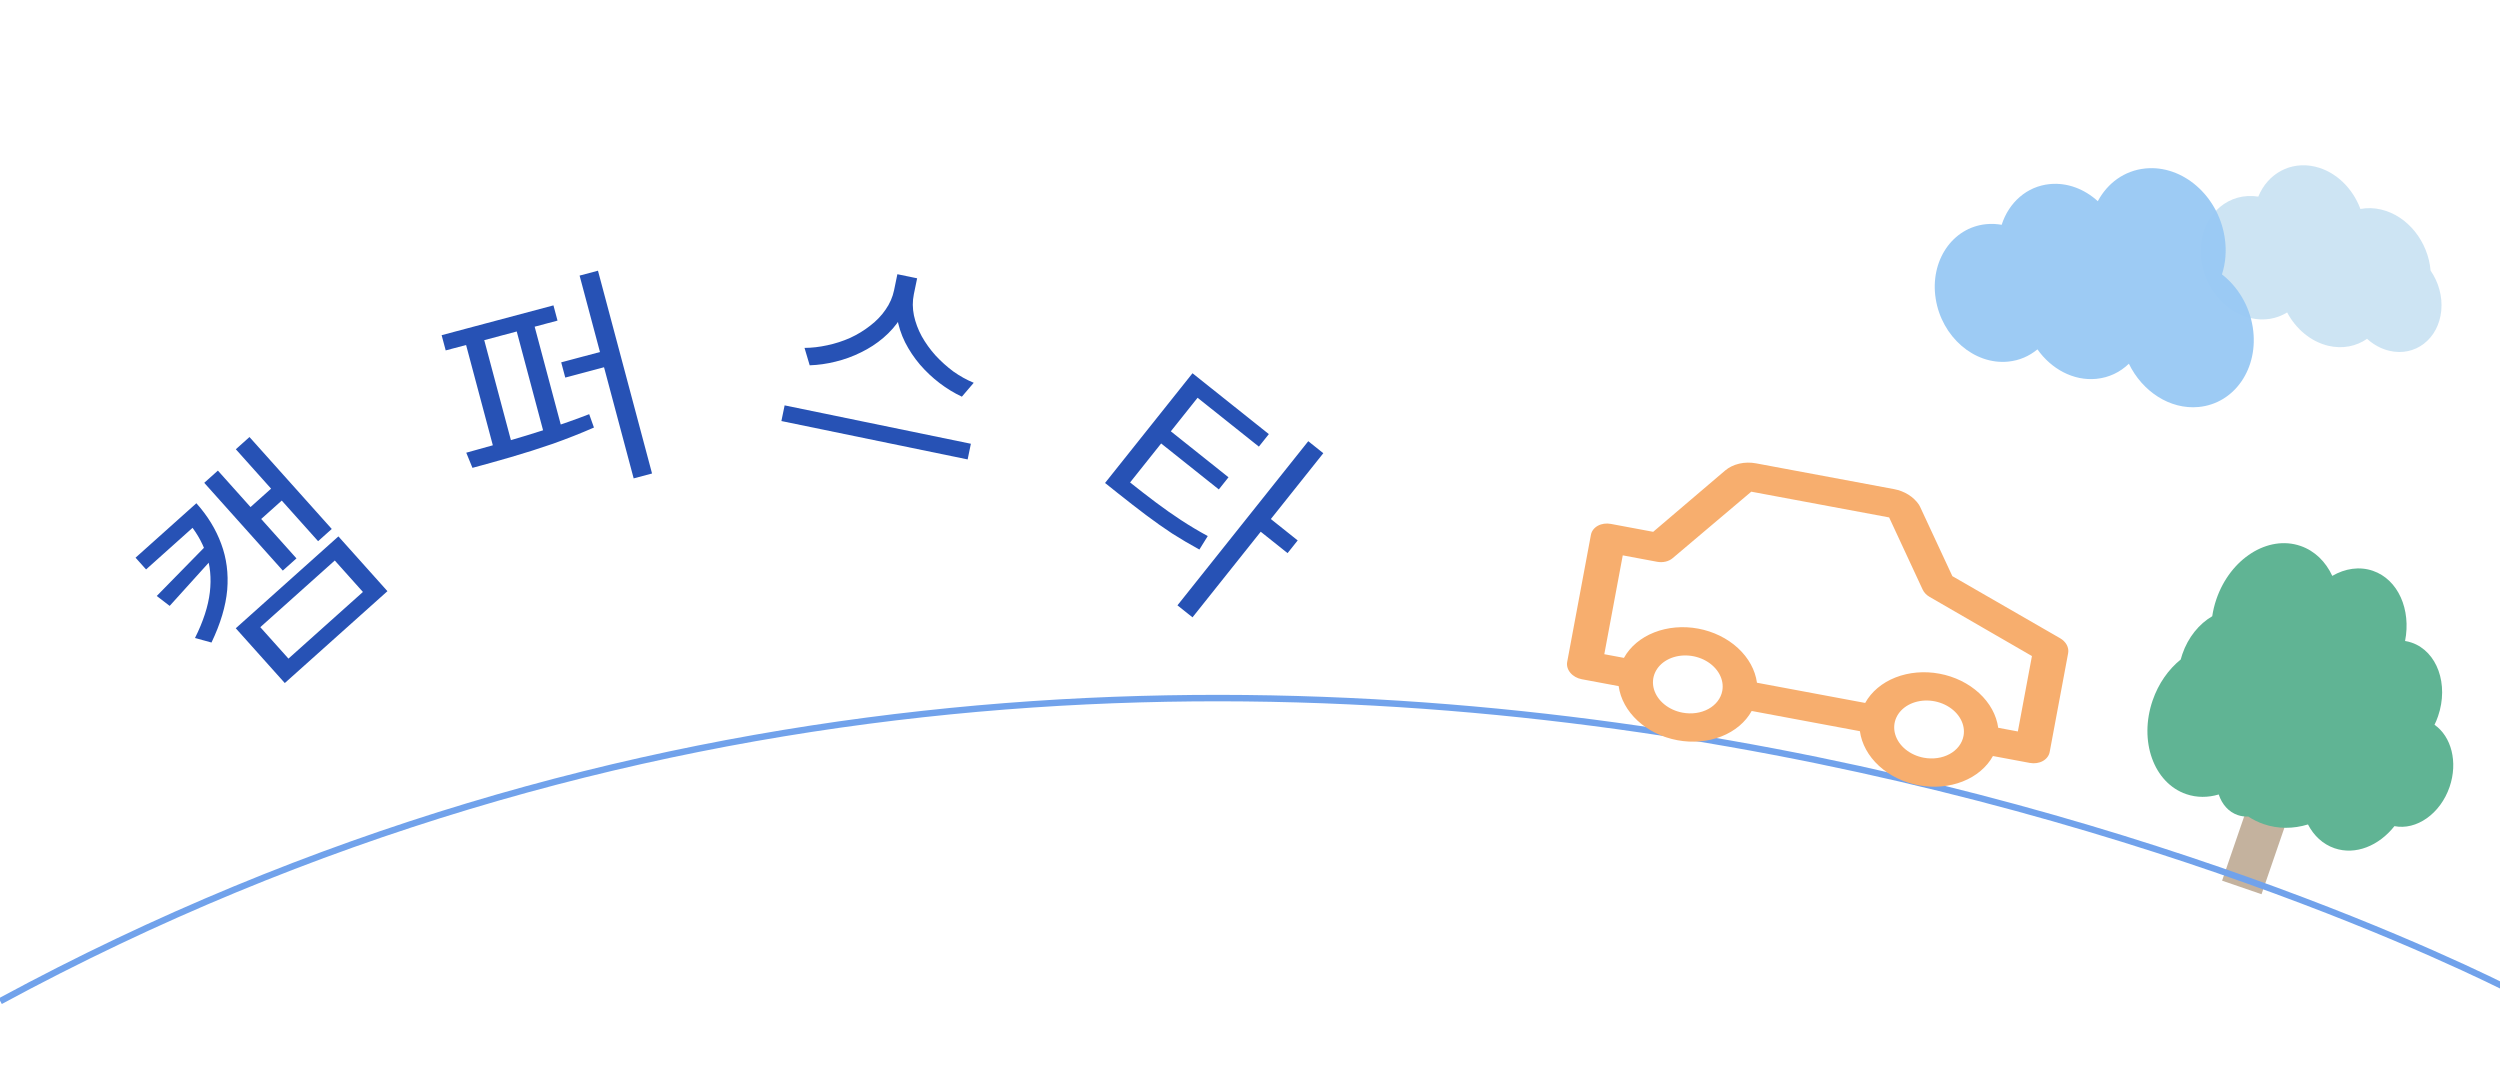 <svg width="387" height="169" viewBox="0 0 387 169" fill="none" xmlns="http://www.w3.org/2000/svg">
<g clip-path="url(#clip0_20_97)">
<path d="M28.232 79.841L30.399 77.902C32.139 79.846 33.421 81.942 34.245 84.191C35.072 86.406 35.381 88.779 35.173 91.31C34.949 93.823 34.138 96.541 32.739 99.464L30.184 98.763C31.462 96.207 32.227 93.851 32.483 91.695C32.739 89.506 32.546 87.495 31.901 85.663C31.259 83.797 30.227 82.07 28.807 80.483L28.232 79.841ZM20.983 86.33L28.981 79.171L30.609 80.99L22.611 88.149L20.983 86.33ZM31.945 84.42L33.333 85.971L26.265 93.792L24.265 92.257L31.945 84.42ZM36.506 69.545L38.619 67.653L51.356 81.884L49.243 83.776L36.506 69.545ZM38.139 79.068L42.687 74.998L44.339 76.843L39.791 80.913L38.139 79.068ZM31.616 74.74L33.73 72.849L45.892 86.438L43.779 88.329L31.616 74.74ZM36.497 97.257L52.386 83.035L59.976 91.514L44.086 105.736L36.497 97.257ZM51.824 86.766L40.294 97.086L44.652 101.954L56.181 91.635L51.824 86.766Z" fill="#2752B5"/>
<path d="M68.365 51.886L85.674 47.271L86.303 49.63L68.994 54.245L68.365 51.886ZM73.135 72.424L72.176 70.079C74.019 69.562 76.025 69.003 78.193 68.4C80.377 67.768 82.587 67.092 84.823 66.372C87.058 65.652 89.186 64.899 91.206 64.113L91.943 66.183C89.925 67.068 87.808 67.905 85.591 68.694C83.391 69.454 81.221 70.144 79.083 70.763C76.945 71.383 74.962 71.937 73.135 72.424ZM72.021 52.918L74.831 52.169L79.28 68.853L76.47 69.603L72.021 52.918ZM79.861 50.827L82.636 50.087L87.085 66.772L84.309 67.512L79.861 50.827ZM89.721 42.662L92.566 41.904L100.936 73.296L98.092 74.055L89.721 42.662ZM86.874 56.091L94.818 53.973L95.447 56.331L87.503 58.45L86.874 56.091Z" fill="#2752B5"/>
<path d="M138.913 42.449L141.48 42.978L140.972 45.44C140.687 46.823 140.171 48.085 139.422 49.225C138.697 50.371 137.802 51.396 136.736 52.301C135.698 53.186 134.541 53.938 133.266 54.554C132.014 55.176 130.706 55.652 129.343 55.982C128.003 56.317 126.669 56.506 125.34 56.55L124.539 53.855C125.689 53.848 126.866 53.712 128.069 53.447C129.296 53.186 130.474 52.806 131.603 52.306C132.737 51.782 133.771 51.152 134.705 50.416C135.662 49.685 136.456 48.858 137.085 47.937C137.743 46.998 138.183 45.989 138.406 44.911L138.913 42.449ZM139.475 42.565L141.972 43.08L141.465 45.541C141.242 46.619 141.248 47.72 141.48 48.843C141.718 49.943 142.12 51.016 142.687 52.061C143.277 53.111 143.989 54.101 144.824 55.031C145.663 55.937 146.581 56.761 147.576 57.504C148.6 58.228 149.653 58.812 150.734 59.254L148.898 61.405C147.695 60.84 146.545 60.138 145.446 59.301C144.348 58.464 143.335 57.51 142.408 56.439C141.503 55.373 140.738 54.225 140.111 52.996C139.49 51.744 139.073 50.449 138.86 49.109C138.647 47.771 138.683 46.41 138.968 45.027L139.475 42.565ZM121.46 62.751L150.292 68.693L149.792 71.119L120.96 65.177L121.46 62.751Z" fill="#2752B5"/>
<path d="M172.605 72.828L174.598 74.416C176.151 75.654 177.589 76.769 178.91 77.761C180.231 78.753 181.536 79.67 182.823 80.512C184.129 81.37 185.508 82.193 186.96 82.983L185.663 85.071C184.192 84.266 182.787 83.437 181.448 82.584C180.123 81.712 178.781 80.765 177.422 79.743C176.082 78.736 174.626 77.606 173.054 76.353L171.061 74.765L172.605 72.828ZM184.598 57.78L196.417 67.2L194.873 69.137L185.384 61.574L174.398 75.359L172.068 73.501L184.598 57.78ZM180.655 66.298L190.172 73.883L188.673 75.764L179.156 68.179L180.655 66.298ZM202.519 68.298L204.849 70.156L184.6 95.563L182.27 93.706L202.519 68.298ZM196.194 79.921L200.882 83.658L199.316 85.623L194.628 81.887L196.194 79.921Z" fill="#2752B5"/>
<path d="M358.391 25.801C361.599 26.558 364.206 29.148 365.391 32.348C366.406 32.157 367.491 32.173 368.602 32.435C372.742 33.412 375.881 37.439 376.256 41.892C377.473 43.652 378.123 45.865 377.906 48.095C377.481 52.471 373.888 55.252 369.881 54.307C368.589 54.002 367.413 53.345 366.425 52.45C364.758 53.605 362.647 54.051 360.429 53.528C357.698 52.884 355.404 50.911 354.05 48.366C352.437 49.363 350.453 49.724 348.374 49.234C343.651 48.12 340.228 43.035 340.73 37.876C341.21 32.939 345.111 29.726 349.585 30.436C351.038 26.89 354.554 24.896 358.391 25.801Z" fill="#258ACB" fill-opacity="0.23"/>
<path d="M332.141 26.074C337.887 25.527 343.364 30.292 344.375 36.717C344.697 38.762 344.524 40.728 343.958 42.477C346.388 44.359 348.194 47.274 348.728 50.662C349.715 56.943 345.963 62.468 340.347 63.003C335.908 63.425 331.635 60.604 329.55 56.303C328.208 57.606 326.475 58.459 324.494 58.647C320.96 58.984 317.54 57.121 315.396 54.079C314.133 55.131 312.583 55.815 310.837 55.981C305.581 56.482 300.571 52.124 299.647 46.247C298.722 40.37 302.234 35.2 307.489 34.699C308.289 34.623 309.083 34.661 309.858 34.798C310.962 31.36 313.737 28.836 317.329 28.494C320.041 28.236 322.687 29.274 324.741 31.145C326.236 28.339 328.881 26.384 332.141 26.074Z" fill="#99C9F3" fill-opacity="0.96"/>
<rect x="349.764" y="119.498" width="6.457" height="17.796" transform="rotate(18.971 349.764 119.498)" fill="#C4B29E"/>
<path d="M367.325 88.362C371.232 89.705 373.26 94.356 372.306 99.225C372.649 99.28 372.989 99.363 373.325 99.479C377.277 100.837 379.106 105.937 377.411 110.869C377.253 111.33 377.069 111.773 376.863 112.196C379.469 114.008 380.517 117.971 379.193 121.824C377.76 125.991 374.058 128.554 370.66 127.887C368.24 130.946 364.622 132.421 361.382 131.307C359.574 130.686 358.17 129.356 357.275 127.625C355.015 128.314 352.654 128.342 350.41 127.571C349.557 127.278 348.761 126.882 348.027 126.399C347.481 126.427 346.934 126.357 346.402 126.175C344.978 125.685 343.952 124.494 343.46 122.983C341.8 123.478 340.071 123.495 338.426 122.93C333.396 121.201 331.068 114.71 333.226 108.433C334.135 105.789 335.696 103.607 337.573 102.093C337.646 101.817 337.729 101.54 337.824 101.264C338.73 98.627 340.446 96.561 342.453 95.394C342.584 94.515 342.796 93.627 343.1 92.743C345.258 86.466 351.084 82.779 356.114 84.508C358.332 85.27 360.024 86.959 361.038 89.147C363.012 87.998 365.247 87.647 367.325 88.362Z" fill="#60B494"/>
<path d="M0.043 154.982C194.045 49.995 390.048 153.995 390.048 153.995" stroke="#71A2EB"/>
<g clip-path="url(#clip1_20_97)">
<path d="M318.897 98.794L302.224 89.187L297.22 78.434L297.056 78.132C296.652 77.528 296.096 76.997 295.429 76.578C294.761 76.16 294 75.865 293.201 75.716L271.861 71.73C270.981 71.563 270.08 71.577 269.239 71.772C268.399 71.966 267.644 72.334 267.043 72.843L255.914 82.325L249.352 81.099C248.645 80.967 247.923 81.07 247.346 81.387C246.769 81.703 246.385 82.207 246.276 82.787L242.601 102.461C242.493 103.04 242.67 103.649 243.094 104.152C243.518 104.656 244.153 105.013 244.861 105.145L250.569 106.211C250.837 108.178 251.873 110.064 253.516 111.577C255.159 113.091 257.318 114.148 259.66 114.585C262.003 115.023 264.398 114.816 266.477 113.998C268.555 113.18 270.202 111.795 271.162 110.058L287.913 113.187C288.182 115.154 289.217 117.039 290.86 118.553C292.503 120.066 294.663 121.123 297.005 121.561C299.347 121.998 301.742 121.792 303.821 120.974C305.9 120.155 307.546 118.771 308.506 117.033L314.215 118.099C314.922 118.231 315.644 118.128 316.22 117.811C316.797 117.495 317.182 116.991 317.29 116.411L320.149 101.109C320.228 100.68 320.152 100.232 319.93 99.82C319.707 99.409 319.348 99.052 318.897 98.794ZM260.457 110.32C259.402 110.123 258.418 109.674 257.631 109.03C256.843 108.386 256.287 107.575 256.032 106.701C255.778 105.826 255.836 104.928 256.201 104.118C256.565 103.308 257.218 102.624 258.079 102.152C258.939 101.68 259.967 101.441 261.034 101.466C262.1 101.491 263.157 101.777 264.07 102.29C264.983 102.803 265.711 103.519 266.163 104.348C266.615 105.176 266.77 106.08 266.609 106.945C266.392 108.104 265.622 109.111 264.469 109.744C263.315 110.377 261.872 110.585 260.457 110.32ZM297.802 117.296C296.746 117.099 295.763 116.65 294.975 116.005C294.188 115.361 293.631 114.551 293.377 113.676C293.122 112.802 293.181 111.903 293.545 111.093C293.909 110.284 294.563 109.6 295.423 109.128C296.284 108.656 297.312 108.417 298.378 108.441C299.445 108.466 300.501 108.753 301.414 109.266C302.327 109.779 303.056 110.495 303.508 111.323C303.96 112.152 304.115 113.056 303.953 113.92C303.736 115.08 302.967 116.087 301.813 116.72C300.659 117.353 299.216 117.56 297.802 117.296ZM312.364 113.229L309.323 112.661C309.055 110.694 308.019 108.808 306.376 107.295C304.733 105.781 302.574 104.724 300.231 104.287C297.889 103.849 295.494 104.056 293.415 104.874C291.337 105.692 289.69 107.077 288.73 108.815L271.978 105.686C271.71 103.718 270.675 101.833 269.032 100.319C267.389 98.806 265.229 97.749 262.887 97.311C260.545 96.874 258.149 97.08 256.071 97.898C253.992 98.717 252.346 100.101 251.386 101.839L248.345 101.271L251.203 85.969L256.538 86.966C256.978 87.046 257.426 87.036 257.845 86.936C258.263 86.837 258.638 86.651 258.936 86.395L271.098 76.112L292.438 80.097L297.616 91.245C297.826 91.707 298.205 92.111 298.698 92.397L314.544 101.556L312.364 113.229Z" fill="#F7AE6E"/>
</g>
</g>
<defs>
<clipPath id="clip0_20_97">
<rect width="390" height="169" fill="white" transform="translate(-3)"/>
</clipPath>
<clipPath id="clip1_20_97">
<rect width="86.835" height="71.162" fill="white" transform="translate(247.066 49) rotate(10.58)"/>
</clipPath>
</defs>
</svg>
